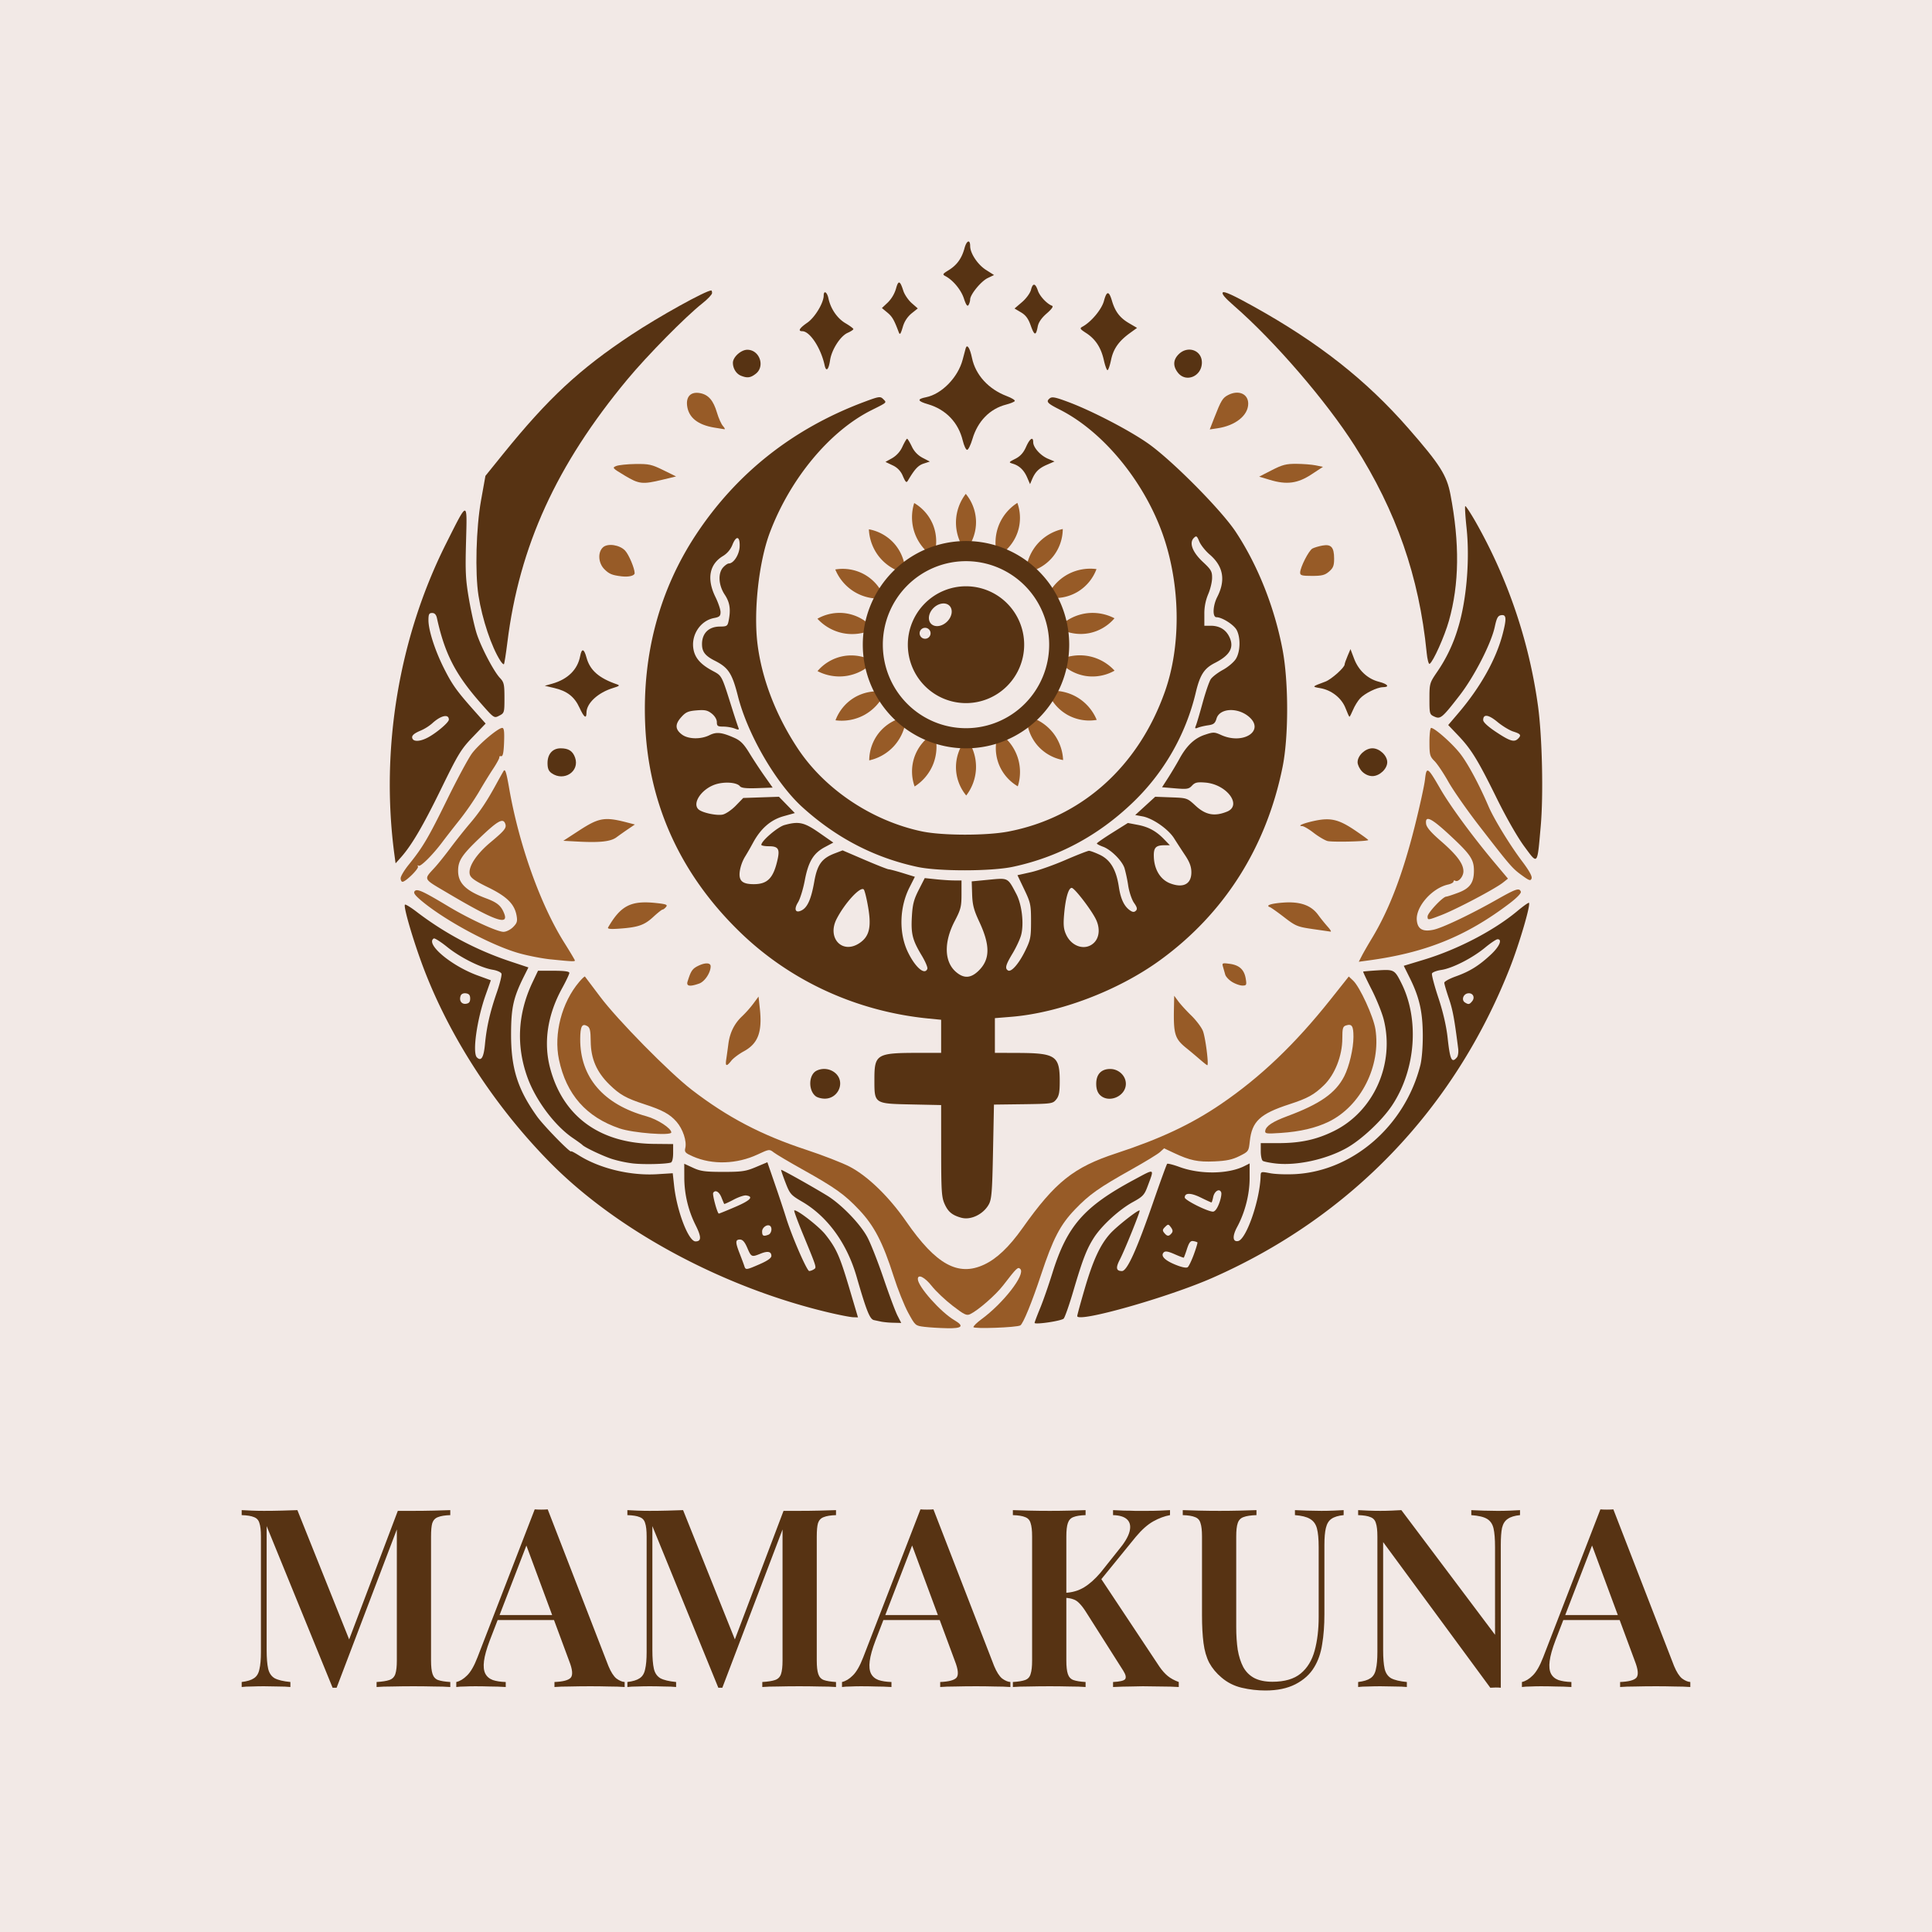 <svg xmlns="http://www.w3.org/2000/svg" viewBox="0 0 1024 1024"><g><path fill="#f2e9e6" d="M0 0h1024v1024H0z"/><path fill="#573313" d="M238.66 800.4v2.65q-4.24.13-6.5 1.05-2.24.8-3.04 3.18-.66 2.25-.66 7.15v65.68q0 4.77.8 7.15.8 2.38 2.9 3.18 2.26.8 6.5 1.06v2.65q-3.45-.27-8.74-.27-5.3-.13-10.73-.13-5.96 0-11.25.13-5.17 0-8.34.27v-2.65q4.5-.27 6.75-1.06 2.38-.8 3.18-3.18.8-2.38.8-7.15v-72.03l.92.13-32.84 86.33h-2.12l-34.96-85.67v65.68q0 6.35.8 9.93.8 3.44 3.44 5.03 2.78 1.46 8.34 1.99v2.65q-2.51-.27-6.49-.27-3.97-.13-7.54-.13-3.18 0-6.5.13-3.17 0-5.29.27v-2.65q4.37-.53 6.49-1.99 2.25-1.45 2.91-4.77.8-3.3.8-9.13v-61.18q0-4.9-.8-7.15-.66-2.38-2.91-3.18-2.12-.92-6.49-1.05v-2.65q2.12.13 5.3.26 3.3.13 6.49.13 4.9 0 9.53-.13 4.64-.13 8.21-.26l28.47 71.1-2.91 2.39 27.67-73.1h8.34q5.43 0 10.73-.13 5.3-.13 8.74-.26zm51.64-.4 32.18 83.02q1.98 4.77 4.23 6.62 2.39 1.73 4.37 1.86v2.65q-3.44-.27-8.34-.27-4.77-.13-9.8-.13-5.82 0-10.86.13-5.03 0-8.2.27v-2.65q6.75-.27 8.6-2.25 1.86-2.12-.8-8.87l-23.3-62.9 2.39-2.91-21.2 54.95q-2.5 6.62-3.04 10.86-.53 4.23.67 6.62 1.19 2.38 3.97 3.44 2.78.93 6.88 1.06v2.65q-4.23-.27-8.2-.27-3.98-.13-7.95-.13-2.91 0-5.56.13-2.52 0-4.5.27v-2.65q2.9-.66 5.69-3.44 2.91-2.79 5.56-9.67L283.41 800q1.6.13 3.45.13t3.44-.13zm11.52 56.01v2.65h-39.46l1.32-2.65zM443.1 800.4v2.65q-4.24.13-6.5 1.05-2.24.8-3.04 3.18-.66 2.25-.66 7.15v65.68q0 4.77.8 7.15.79 2.38 2.9 3.18 2.26.8 6.5 1.06v2.65q-3.45-.27-8.74-.27-5.3-.13-10.73-.13-5.96 0-11.26.13-5.16 0-8.34.27v-2.65q4.5-.27 6.76-1.06 2.38-.8 3.17-3.18.8-2.38.8-7.15v-72.03l.93.13-32.84 86.33h-2.12l-34.96-85.67v65.68q0 6.35.8 9.93.79 3.44 3.44 5.03 2.78 1.46 8.34 1.99v2.65q-2.52-.27-6.49-.27-3.97-.13-7.55-.13-3.17 0-6.48.13-3.18 0-5.3.27v-2.65q4.37-.53 6.49-1.99 2.25-1.45 2.91-4.77.8-3.3.8-9.13v-61.18q0-4.9-.8-7.15-.66-2.38-2.91-3.18-2.12-.92-6.5-1.05v-2.65q2.13.13 5.3.26 3.32.13 6.5.13 4.9 0 9.53-.13 4.63-.13 8.2-.26l28.48 71.1-2.92 2.39 27.68-73.1h8.34q5.43 0 10.73-.13 5.3-.13 8.74-.26zm51.64-.4 32.17 83.02q1.99 4.77 4.24 6.62 2.38 1.73 4.37 1.86v2.65q-3.44-.27-8.34-.27-4.77-.13-9.8-.13-5.83 0-10.86.13-5.03 0-8.2.27v-2.65q6.74-.27 8.6-2.25 1.85-2.12-.8-8.87l-23.3-62.9 2.38-2.91-21.18 54.95q-2.52 6.62-3.05 10.86-.53 4.23.66 6.62 1.2 2.38 3.98 3.44 2.78.93 6.88 1.06v2.65q-4.24-.27-8.2-.27-3.98-.13-7.95-.13-2.92 0-5.56.13-2.52 0-4.5.27v-2.65q2.9-.66 5.69-3.44 2.91-2.79 5.56-9.67L487.86 800q1.59.13 3.44.13 1.86 0 3.45-.13zm11.52 56.01v2.65H466.8l1.32-2.65zm113.87-55.61v2.65q-4.37.79-8.87 3.3-4.5 2.52-9.27 8.22l-25.02 30.72 5.95-9.54 31.65 47.67q2.12 3.05 4.37 4.9 2.25 1.85 5.83 3.18v2.65q-4.1-.27-9.4-.27-5.3-.13-9.67-.13-2.52 0-6.36.13-3.7 0-9.4.27v-2.65q5.3-.27 6.36-1.46 1.06-1.32-.93-4.5l-19.33-30.46q-2.12-3.44-3.84-5.16-1.59-1.72-3.31-2.25-1.72-.66-4.24-.8v-2.64q5.56-.27 9.93-2.92t8.74-7.8l9.4-11.8q4.9-5.82 5.96-9.93 1.06-4.1-1.19-6.35t-7.55-2.38v-2.65l5.83.26q2.91 0 5.82.13h6.36q3.84 0 6.89-.13 3.04-.13 5.3-.26zm-44.75 0v2.65q-4.24.13-6.5 1.05-2.11.8-2.9 3.18-.8 2.25-.8 7.15v65.68q0 4.77.8 7.15.79 2.38 2.9 3.18 2.26.8 6.5 1.06v2.65q-3.31-.27-8.48-.27-5.16-.13-10.46-.13-5.96 0-11.12.13-5.17 0-8.48.27v-2.65q4.37-.27 6.5-1.06 2.24-.8 2.9-3.18.8-2.38.8-7.15v-65.68q0-4.9-.8-7.15-.66-2.38-2.9-3.18-2.13-.92-6.5-1.05v-2.65q3.31.13 8.48.26 5.16.13 11.12.13 5.3 0 10.46-.13 5.17-.13 8.48-.26zm136.78 0v2.65q-4.24.4-6.49 1.98-2.12 1.46-2.91 4.77-.8 3.18-.8 9.14v36.67q0 8.88-1.19 15.9-1.06 7.01-4.23 12.18-3.31 5.56-9.94 9-6.48 3.31-15.89 3.31-6.35 0-12.57-1.46-6.1-1.45-10.73-5.43-4.1-3.44-6.49-7.8-2.25-4.38-3.04-10.47-.8-6.22-.8-14.83v-41.58q0-4.9-.8-7.15-.65-2.38-2.9-3.18-2.12-.92-6.5-1.05v-2.65q3.32.13 8.48.26t11.12.13q5.43 0 10.73-.13 5.3-.13 8.74-.26v2.65q-4.5.13-6.89 1.05-2.25.8-3.04 3.18-.8 2.25-.8 7.15v47.94q0 6.62.8 12.05.92 5.3 2.91 9.13 2.12 3.84 5.83 5.83 3.84 1.99 9.66 1.99 9.67 0 14.97-4.37 5.3-4.37 7.41-12.19 2.12-7.8 2.12-17.74v-37.08q0-6.48-.93-9.93-.92-3.44-3.7-5.03-2.65-1.59-7.95-1.98v-2.65q2.52.13 6.49.26 4.1.13 7.55.13 3.3 0 6.48-.13 3.31-.13 5.3-.26zm93.48 0v2.65q-4.23.4-6.48 1.98-2.25 1.46-3.05 4.77-.66 3.18-.66 9.14v75.6q-1.2-.13-2.65-.13-1.32 0-2.91.13l-56.8-77.2v57.2q0 6.36.79 9.94.8 3.44 3.44 5.03 2.78 1.46 8.34 1.99v2.65q-2.51-.27-6.49-.27-3.97-.13-7.54-.13-3.18 0-6.5.13-3.17 0-5.29.27v-2.65q4.37-.53 6.49-1.99 2.25-1.45 2.91-4.77.8-3.3.8-9.13v-61.18q0-4.9-.8-7.15-.66-2.38-2.91-3.18-2.12-.92-6.49-1.05v-2.65q2.12.13 5.3.26 3.3.13 6.49.13 3.04 0 5.95-.13 2.92-.13 5.17-.26l49.65 66.07V820q0-6.48-.8-9.93-.79-3.44-3.43-5.03-2.65-1.59-8.35-1.98v-2.65q2.52.13 6.5.26 4.1.13 7.54.13 3.31 0 6.49-.13 3.3-.13 5.3-.26zm49.47-.4 32.18 83.02q1.99 4.77 4.24 6.62 2.38 1.73 4.37 1.86v2.65q-3.44-.27-8.34-.27-4.77-.13-9.8-.13-5.83 0-10.86.13-5.03 0-8.21.27v-2.65q6.75-.27 8.6-2.25 1.86-2.12-.79-8.87l-23.3-62.9 2.38-2.91-21.19 54.95q-2.51 6.62-3.04 10.86-.53 4.23.66 6.62 1.2 2.38 3.97 3.44 2.78.93 6.89 1.06v2.65q-4.24-.27-8.21-.27-3.97-.13-7.95-.13-2.9 0-5.56.13-2.51 0-4.5.27v-2.65q2.91-.66 5.7-3.44 2.9-2.79 5.56-9.67L848.24 800q1.59.13 3.44.13 1.86 0 3.44-.13zm11.52 56.01v2.65H827.2l1.32-2.65z"/><g><g><path fill="#573313" d="M756.15 345.79c-3.99-40.16-16.05-74.82-38.09-109.44-15.14-23.8-42.51-55.56-64.08-74.34-4.8-4.18-6.57-6.3-5.85-7.03.72-.71 5.63 1.53 16.21 7.41 34.65 19.26 59.81 39.07 82.23 64.75 16.62 19.03 20.23 24.72 22.18 34.88 4.97 25.95 4.7 47.57-.8 67.05-2.35 8.3-8.31 21.6-10.21 22.78-.53.33-1.22-2.3-1.6-6.06zM265.21 350.23c-4.71-7.32-9.61-21.93-11.6-34.55-1.9-12.13-1.26-35.87 1.35-50.46l2.33-13 9.4-11.64c23.95-29.6 40.42-44.9 68-63.17 14.63-9.7 39.45-23.46 42.31-23.46.23 0 .41.62.41 1.39 0 .76-2.32 3.22-5.16 5.46-8.94 7.06-29.14 27.55-39.73 40.3-37.59 45.26-57.28 88.4-63.6 139.36-.76 6.12-1.58 11.33-1.83 11.57-.24.24-1.08-.57-1.88-1.8z"/><path fill="#573313" d="M807.9 448.62c-3.6-4.86-9.61-15.37-14.58-25.47-10.03-20.37-13.5-26.03-20.5-33.37l-5.24-5.5 5.41-6.35c11.71-13.75 19.96-28.48 23.45-41.88 2.14-8.21 1.98-10.38-.72-10-1.8.27-2.41 1.34-3.47 6.22-1.92 8.88-10.89 26.35-18.67 36.38-9.22 11.89-10.11 12.63-13.36 11.15-2.5-1.14-2.59-1.47-2.59-9.43 0-7.95.14-8.45 3.8-13.84a81.46 81.46 0 0 0 11.24-23.32c4.56-14.49 6.46-36.26 4.64-53.34-.65-6.12-.97-11.34-.71-11.6.26-.26 2.74 3.5 5.53 8.37a273.35 273.35 0 0 1 33.05 97.58c2.22 16.3 2.91 47.02 1.44 63.64-1.87 21.12-1.45 20.6-8.72 10.76zm-3.3-57.1c1.86-1.87 1.43-2.53-2.51-3.78-2.03-.65-5.8-2.93-8.39-5.08-4.78-3.97-7.58-4.34-7.58-1.01 0 1.13 2.57 3.5 6.99 6.42 7.22 4.78 9.47 5.46 11.49 3.44zM209 452.64c-7.4-55.81 2.44-114.79 27.46-164.58 11.6-23.09 11.15-23.05 10.55-.93-.44 16.17-.23 20.2 1.62 30.8 1.17 6.7 3.02 14.89 4.12 18.18 2.45 7.36 9.03 19.85 12.24 23.23 2.12 2.23 2.38 3.39 2.38 10.54 0 7.8-.08 8.06-2.75 9.44-2.74 1.42-2.76 1.41-9.81-6.6-13.43-15.26-19.06-26.18-23.23-45.12-.4-1.84-1.22-2.7-2.54-2.7-1.61 0-1.95.67-1.95 3.83 0 5.2 3.35 15.7 7.96 24.97 4.47 8.96 6.8 12.27 15.75 22.37l6.6 7.44-6.81 7.1c-6.2 6.44-7.72 8.94-16.75 27.42-9.65 19.77-15.71 30.09-21.4 36.46l-2.77 3.1zm17.4-61.55c4.59-2.32 11.5-8.14 11.5-9.68 0-3.18-4.31-2.2-8.85 2.01a24.56 24.56 0 0 1-6.07 3.8c-3.94 1.65-5.18 2.96-4.24 4.49.9 1.45 4.1 1.2 7.66-.62z"/><path fill="#975b27" d="M806.63 463.94c-5.1-3.71-6.05-4.8-22.5-26.05-6.49-8.37-13.88-18.95-16.44-23.5-2.55-4.55-5.86-9.49-7.35-10.98-2.48-2.48-2.7-3.34-2.7-10.15 0-4.1.4-7.45.89-7.45 1.87 0 11.1 8.15 15.32 13.54 4.07 5.17 10.08 16.34 15.1 28.04 2.91 6.77 11.36 20.58 17.84 29.16 3.67 4.86 5.37 7.94 4.98 9.03-.51 1.44-1.2 1.22-5.14-1.64zM212.35 465.48c0-1.03 1.91-4.23 4.24-7.12 7.51-9.3 10.4-14.19 20.34-34.46 5.37-10.95 11.32-22 13.22-24.56 3.64-4.9 13.87-13.53 16.03-13.53.96 0 1.2 1.9.99 7.62-.2 5.45-.64 7.54-1.52 7.37-.67-.14-1.12.1-.98.54.13.43-1.35 3.19-3.3 6.14-1.95 2.94-5.36 8.49-7.57 12.32a147.69 147.69 0 0 1-10.2 14.76c-3.41 4.28-7.5 9.54-9.11 11.7-5.03 6.73-11.53 13.23-12.58 12.58-.56-.34-.73-.16-.38.4.65 1.06-6.47 8.12-8.2 8.12-.54 0-.98-.84-.98-1.88zM721.82 506.57c.9-1.74 3.27-5.86 5.26-9.15 9.2-15.2 16.32-33.82 22.75-59.4 2.63-10.47 5.08-21.64 5.44-24.83.8-7.15 1.36-6.82 8.16 4.96 5.27 9.14 17.24 25.42 28.89 39.29l6.93 8.25-2.59 2.06c-4.17 3.33-24.82 14.22-32.73 17.27-7.15 2.75-7.28 2.76-7.28.74 0-1.93 8.1-10.54 9.92-10.54.45 0 3.27-.92 6.27-2.04 6.25-2.34 8.37-5.31 8.37-11.72 0-5.9-1.83-8.61-12.49-18.53-10.08-9.38-13.42-11.03-12.87-6.34.22 1.87 2.47 4.52 7.68 9.04 8.62 7.48 12.11 12.14 12.11 16.16 0 2.88-2.75 6-4.4 4.99-.46-.29-.84-.09-.84.44s-1.29 1.25-2.87 1.6c-8.5 1.86-17.18 11.73-16.6 18.85.4 4.8 3.15 6.36 8.98 5.08 4.8-1.06 19.7-8.16 33.46-15.96 10.2-5.77 11.88-6.33 12.7-4.2.3.8-2.09 3.28-6.04 6.28-23.1 17.51-44.63 26.18-75.13 30.24l-4.72.64zM291.93 508.5c-4.59-.47-12.23-1.96-16.97-3.31-15.08-4.29-40.19-17.91-52.3-28.38-2.94-2.55-3.64-3.69-2.81-4.54 1.3-1.33 4.37.09 17.8 8.15 10.97 6.6 25.86 13.47 29.2 13.47 1.45 0 3.67-1.1 5.09-2.51 2.12-2.13 2.4-3.07 1.85-6.14-1.1-6.09-5.13-10.07-15.1-14.93-6.95-3.39-9.21-4.99-9.68-6.83-1-3.91 3.35-10.66 11-17.05 7.62-6.38 8.62-7.66 7.75-9.93-1.17-3.04-4-1.45-13.4 7.53-9.57 9.13-11.55 12.14-11.55 17.55 0 6.53 4.1 10.55 14.85 14.57 5.98 2.23 8.03 3.97 9.63 8.2 2.43 6.38-5.44 3.52-29.66-10.8-13.85-8.2-13.27-7.02-6.93-14.04 1.72-1.9 5.43-6.54 8.25-10.33 2.83-3.78 7.22-9.3 9.75-12.28 5.52-6.45 9.17-11.87 14.22-21.12 2.07-3.78 3.91-7.06 4.1-7.29.8-.94 1.4 1.02 2.85 9.33 5.2 29.86 16.54 61.64 29.14 81.69 3.13 4.98 5.7 9.3 5.7 9.58 0 .61-1.7.53-12.78-.6z"/><path fill="#573313" d="M675.98 616.65c-3.03-.35-6.01-.96-6.63-1.34-.62-.38-1.12-2.66-1.12-5.06v-4.36l9.58-.01c11.56-.02 20.05-1.88 29.22-6.42 21.09-10.42 32.3-35.54 26.37-59.1-.9-3.57-3.77-10.7-6.38-15.84-2.62-5.14-4.65-9.43-4.51-9.55.13-.1 3.66-.41 7.84-.67 8.5-.52 8.84-.34 12.41 6.78 9.65 19.2 7.6 45.98-4.95 64.83-5.34 8.02-16.4 18.35-24.33 22.7-10.93 6.03-26.4 9.34-37.5 8.04zM335.65 616.67a66.22 66.22 0 0 1-11.3-2.39c-5-1.63-14.58-6.19-15.71-7.47-.27-.3-2.55-1.95-5.06-3.66-9.54-6.5-19.6-19.9-23.99-32.01-6.1-16.8-5.2-33.94 2.65-50.48l2.92-6.14h8.3c5.66 0 8.3.36 8.3 1.14 0 .63-1.72 4.28-3.82 8.1-7.72 14.09-9.94 28.57-6.44 42.07 6.7 25.82 26.32 40.21 55.2 40.46l10.08.1v4.69c0 2.88-.48 4.85-1.23 5.1-2.42.81-14.1 1.1-19.9.49z"/><path fill="#573313" d="M570.96 697.54c0-.53 1.77-7.01 3.93-14.4 4.45-15.22 8.23-23.4 13.54-29.3 3.49-3.87 14.97-12.89 15.61-12.25.41.41-7.95 21.12-10.53 26.07-2.25 4.32-1.93 6.02 1.15 6.02 2.72 0 7.72-11 16.47-36.24 3.81-11.02 7.18-20.28 7.48-20.58.3-.3 3.3.47 6.66 1.7 10.96 4 25.84 3.77 34.36-.55l2.7-1.36v7.78c0 8.58-2.44 18.14-6.6 25.86-2.63 4.87-2.44 8.03.46 7.5 4.33-.8 11.55-21.52 11.96-34.33.08-2.56.1-2.56 5.23-1.6 2.84.52 8.97.71 13.61.42 30.46-1.9 57.7-25.77 65.82-57.65.8-3.15 1.34-9.92 1.3-16.22-.09-12.26-1.83-19.86-6.88-30.04l-3.21-6.47 10.75-3.26c17.79-5.39 37.02-15.4 49.41-25.73 3.18-2.65 5.97-4.62 6.2-4.39 1 .99-5.1 21.72-10.1 34.43-29.45 74.82-84.25 131.95-157.58 164.3-23.58 10.4-71.74 24.02-71.74 20.29zm61.85-32.8c1.2-3.28 2.03-6.1 1.85-6.27a7.09 7.09 0 0 0-2.2-.66c-1.44-.26-2.18.64-3.32 4.08a61.13 61.13 0 0 1-1.67 4.68c-.11.14-2.3-.67-4.88-1.81-3.46-1.53-4.97-1.78-5.78-.97-1.82 1.82.5 4.24 6.31 6.58 3.37 1.36 5.72 1.81 6.42 1.24.6-.5 2.08-3.59 3.27-6.87zm-11.88-11.03c.8-.97.72-1.8-.31-3.2-1.32-1.77-1.5-1.78-3.1-.21-1.4 1.38-1.47 1.93-.42 3.2 1.54 1.86 2.42 1.9 3.83.2zm25.23-15.85c.92-2.41 1.41-5.06 1.1-5.88-.88-2.3-3.62-.68-4.26 2.53-.31 1.55-.72 2.82-.91 2.82-.2 0-2.74-1.17-5.66-2.6-5.3-2.6-8.49-2.61-8.49-.02 0 1.4 11.93 7.38 14.9 7.48 1.06.03 2.24-1.5 3.32-4.33zm126.06-77.47c.59-.71.88-2.81.64-4.67-2.03-15.97-2.86-20.44-4.96-26.61-1.32-3.9-2.4-7.6-2.4-8.25 0-.64 2.76-2.15 6.13-3.36 7.37-2.62 12.3-5.7 18.62-11.61 4.48-4.2 6.16-8.07 3.48-8.07-.68 0-3.66 2-6.63 4.45-6.73 5.56-17.28 10.94-23.18 11.82-2.46.37-4.69 1.22-4.94 1.88-.26.67 1.27 6.47 3.4 12.9 2.49 7.52 4.23 15.1 4.9 21.26 1.27 11.69 2.18 13.58 4.94 10.26zm8-29.65c1.75-2.1.45-4.63-2.19-4.25-2.51.35-3.57 3.58-1.58 4.84 1.84 1.17 2.38 1.09 3.77-.59zM439.8 695.78c-56.22-13.18-112.49-43.39-148.21-79.57-30.4-30.79-55.12-69.47-68.75-107.59-4.97-13.9-9.03-28.3-8.21-29.13.3-.3 3.12 1.43 6.26 3.84a170.11 170.11 0 0 0 49.64 26.26l9.54 3.17-2.28 4.56c-5.6 11.2-6.85 16.6-6.91 30.11-.1 18.56 3.33 29.65 13.69 44.21 3.54 5 18.17 19.97 18.17 18.6 0-.24 1.8.7 4 2.08 11.1 7 27.35 10.92 41.6 10.03l8.23-.51.7 6.43c1.45 13.57 7.63 29.7 11.38 29.7 3.18 0 3.17-2.4-.03-8.74a56.74 56.74 0 0 1-5.93-25.35l-.02-7.07 4.67 2.15c3.95 1.83 6.4 2.16 15.96 2.16 9.96 0 12.02-.3 17.36-2.56l6.06-2.55 3.93 11.4c2.17 6.26 4.87 14.4 6.01 18.08 3.07 9.88 11.03 28.2 12.25 28.18.59-.01 1.68-.4 2.42-.88 1.57-1 1.71-.55-5.74-18.65-2.76-6.69-4.84-12.33-4.63-12.54.97-.98 13.05 8.34 16.54 12.75 5.8 7.34 7.6 11.38 12.66 28.42l4.59 15.47-2.57-.08c-1.4-.04-6.98-1.11-12.38-2.38zm-37.1-25.76c4.07-1.77 6.15-3.23 6.15-4.34 0-2.36-1.94-2.76-5.77-1.2-4.7 1.9-4.9 1.82-7-3.08-1.36-3.17-2.46-4.42-3.9-4.42-2.48 0-2.5 1.39-.12 7.48 1.03 2.64 2.13 5.57 2.43 6.52.7 2.23.97 2.2 8.22-.96zm4.6-15.6c1.5-.58 2.13-3.41 1-4.54-1.35-1.35-4.36.58-4.36 2.8 0 2.4.68 2.76 3.36 1.74zm-17.5-14.77c7.94-3.4 9.84-5.43 5.68-6.04-1.05-.16-4.05.85-6.68 2.25-2.62 1.39-4.85 2.4-4.96 2.25-.1-.16-.77-1.73-1.47-3.48-1.2-3.02-3.27-4.16-4.36-2.4-.54.89 2.2 11 2.99 11 .27 0 4.23-1.61 8.8-3.58zM257.04 553.5c.87-9.18 2.68-17.11 6.32-27.6 1.62-4.67 2.7-9.11 2.42-9.87-.3-.75-2.37-1.67-4.63-2.04-6.31-1.03-17.18-6.47-24.12-12.06-3.45-2.78-6.66-4.81-7.12-4.52-4.6 2.84 9.2 14.48 23.24 19.6l7.01 2.56-2.8 7.9c-4.6 13.03-7.05 30.5-4.6 32.95 2.28 2.28 3.62.11 4.28-6.92zm-7.84-24.24c0-1.8-.6-2.54-2.22-2.77-1.33-.2-2.45.3-2.8 1.22-.98 2.55.39 4.66 2.8 4.32 1.62-.23 2.22-.97 2.22-2.77z"/><path fill="#573313" d="m467.3 700.55-4.09-.87c-2.2-.47-3.98-4.91-9.21-23.05-5.09-17.63-15.4-31.84-28.8-39.68-6.04-3.53-6.55-4.11-8.9-10.21-1.38-3.56-2.4-6.57-2.28-6.7.26-.26 16.07 8.59 24.22 13.56 7.58 4.61 17.71 15.06 21.48 22.14 1.78 3.32 5.64 13.15 8.59 21.83 2.95 8.69 6.26 17.55 7.36 19.7l2 3.92-4.2-.11a46.2 46.2 0 0 1-6.16-.53zM548.36 701.15c0-.37 1.3-3.83 2.9-7.7 1.6-3.86 4.5-12.2 6.48-18.55 7.81-25.14 16.77-35.38 43.49-49.7 11.14-5.98 10.68-6.23 6.94 3.78-1.61 4.33-2.53 5.3-7.7 8.12-7.26 3.98-16.54 12.46-20.67 18.9-3.86 6.01-6.01 11.6-10.98 28.49-2.15 7.3-4.43 13.78-5.06 14.4-1.27 1.26-15.4 3.33-15.4 2.26z"/><path fill="#975b27" d="M489.97 703.25c-4.82-.58-4.86-.62-8.6-7.46-2.07-3.79-5.54-12.45-7.7-19.25-5.73-17.99-10.3-26.82-18.3-35.29-7.75-8.21-12.68-11.73-30.29-21.57-7-3.91-13.77-7.93-15.02-8.91-2.23-1.75-2.41-1.73-8.49 1.12-11.08 5.18-24.09 5.57-34.35 1.03-4.04-1.78-4.53-2.32-4.01-4.4.9-3.62-1.26-10.12-4.66-14-3.54-4.03-7.42-6.15-17-9.26-9.67-3.15-13.06-5.05-18.57-10.45-6.73-6.59-9.8-13.65-9.89-22.8-.06-5.9-.4-7.38-1.87-8.2-2.74-1.53-3.66.2-3.7 6.88-.1 20.26 12.28 34.69 35.16 40.97 5.8 1.6 13.12 6.36 13.12 8.55 0 1.86-20.3.3-27.4-2.12-17.68-6.01-28.27-18.04-32.14-36.5-2.85-13.61 1.46-30.22 10.7-41.13 1.5-1.78 2.89-3.07 3.07-2.87.18.2 3.8 5.01 8.05 10.68 9.1 12.18 36.66 40.17 48.52 49.31 18.87 14.53 36.9 24 60.6 31.79 8.89 2.93 19.34 6.99 23.22 9.02 9.6 5.03 20.83 15.95 29.94 29.11 15.72 22.71 27.45 29.2 41.22 22.78 6.73-3.13 13.27-9.35 20.4-19.4 17.32-24.43 27.05-32.2 49.61-39.6 23.32-7.64 39.83-15.4 55.51-26.08 20.99-14.3 39.24-31.72 58.1-55.44l9.68-12.19 2.31 2.16c3.54 3.31 10.77 19.06 11.81 25.74 3.04 19.47-7.73 40.8-24.77 49.07-6.82 3.31-15.12 5.25-25.36 5.94-7.63.51-8.49.4-8.27-1.1.37-2.55 3.84-4.86 11.63-7.76 17.39-6.45 25.66-12.24 30.23-21.16 2.66-5.19 4.9-14.72 4.9-20.9 0-5.8-.82-7.05-3.95-6.06-1.68.54-1.95 1.5-1.95 6.89 0 9.15-3.93 19.15-9.75 24.8-5.17 5.03-8.63 6.94-18.26 10.07-15.6 5.07-19.9 9.07-21.03 19.62-.57 5.36-.65 5.46-5.5 7.87-3.74 1.87-6.86 2.53-13.17 2.81-8.84.4-13.04-.48-21.53-4.47l-5.22-2.46-2.14 1.96c-1.18 1.09-7.9 5.19-14.92 9.12-17.48 9.8-22.52 13.35-30.08 21.21-7.91 8.22-11.73 15.56-18.08 34.73-4.85 14.64-9.45 25.88-10.97 26.83-1.82 1.12-24.87 1.96-24.87.9 0-.57 1.88-2.41 4.18-4.1 11.7-8.56 23.53-23.83 20.67-26.69-1.27-1.27-1.85-.72-9.13 8.72-3.94 5.1-13.16 13.14-17.42 15.2-1.92.92-3.1.35-9.33-4.44-3.93-3.02-8.9-7.73-11.06-10.47-3.68-4.68-7.38-6.53-7.38-3.69 0 3.94 12.06 17.52 19.4 21.83 5.33 3.13 4.14 4.42-3.93 4.24-3.92-.08-9.3-.41-11.97-.73z"/></g><g><path fill="#573313" d="M510.87 158.15c-1.53-4.59-5.73-9.65-9.78-11.8-1.66-.87-1.5-1.17 1.7-3.14 4.41-2.73 6.96-6.27 8.42-11.66 1.12-4.16 3-4.84 3-1.1 0 3.8 4 9.82 8.34 12.58l4.32 2.74-3.35 1.6c-3.54 1.68-9.3 8.72-9.32 11.38-.01.87-.4 2.18-.87 2.92-.6.95-1.32-.06-2.46-3.52zM546.28 172.46c-1.28-3.61-2.64-5.44-5.15-6.92l-3.41-2.02 3.95-3.38c2.24-1.92 4.31-4.75 4.77-6.51.98-3.8 2.3-3.64 3.68.45.99 2.94 4.8 7 7.5 7.98.84.3-.16 1.74-2.85 4.08-2.8 2.45-4.34 4.7-4.77 7.01-.94 4.98-1.76 4.82-3.72-.69zM476.34 176.04c-2.48-6.59-3.44-8.23-6.03-10.38l-2.88-2.39 3.15-2.97a17.35 17.35 0 0 0 4.3-7.25c1.27-4.68 2.14-4.44 3.9 1.08.64 2 2.63 4.92 4.41 6.5l3.25 2.85-3.28 2.62a14.36 14.36 0 0 0-4.68 7.27c-1.15 3.82-1.53 4.3-2.14 2.67zM585.05 190.84c-1.48-6.6-4.42-11.1-9.32-14.29-3.39-2.2-3.58-2.54-1.94-3.44 4.64-2.54 10.13-9.15 11.32-13.6 1.46-5.43 2.66-5.46 4.24-.1 1.7 5.75 4.2 9.04 9.01 11.86l4.3 2.52-3.73 2.7c-5.95 4.3-8.83 8.4-10.05 14.28-.62 2.98-1.46 5.42-1.88 5.42-.41 0-1.3-2.4-1.95-5.35zM437.05 193.52c-1.95-9.05-7.81-17.97-11.82-17.97-2.48 0-1.52-1.62 2.68-4.53 4.01-2.78 8.65-10.47 8.67-14.38.02-2.93 1.79-1.89 2.5 1.47 1.17 5.53 4.68 10.65 9.05 13.21 2.3 1.35 4.18 2.75 4.18 3.1 0 .36-1.37 1.26-3.05 2-3.85 1.71-8.46 8.89-9.3 14.5-.78 5.18-2.1 6.37-2.91 2.6zM624.32 197.53c-2.7-3.44-2.57-6.8.38-9.74 4.82-4.83 12.32-2.18 12.32 4.35 0 7.3-8.4 10.86-12.7 5.39zM392.7 199.13c-2.48-1-4.25-3.86-4.25-6.85 0-3.02 4.3-6.9 7.65-6.9 6.45 0 9.55 8.73 4.5 12.7-2.78 2.18-4.51 2.41-7.9 1.05z"/><path fill="#975b27" d="M643.58 221.48c3.61-9.25 4.43-10.6 7.36-12.11 5.5-2.85 10.65-.64 10.64 4.58 0 6.24-6.76 11.64-16.34 13.06l-4.05.6zM378.53 226.63c-8.7-1.47-13.5-5.3-14.33-11.46-.68-5.05 2.01-7.71 6.86-6.8 4.41.82 7.05 3.87 8.94 10.33.86 2.93 2.3 6.13 3.2 7.12.9 1 1.23 1.75.74 1.69-.5-.06-2.92-.46-5.4-.88z"/><path fill="#573313" d="M510.28 233.52c-2.3-9.56-8.94-16.51-18.43-19.27-5.63-1.64-5.94-2.73-1.06-3.7 8.36-1.67 17.01-10.56 19.45-19.97.67-2.6 1.39-5.3 1.6-6 .74-2.45 2.24-.13 3.34 5.16 1.86 8.97 8.73 16.51 18.38 20.18 2.6.98 4.53 2.16 4.3 2.62-.24.46-2.28 1.3-4.53 1.88-8.66 2.2-15.15 8.82-17.93 18.3-.93 3.14-2.19 5.71-2.81 5.71-.62 0-1.66-2.2-2.3-4.9z"/><path fill="#975b27" d="m673.09 254.35-5.7-1.72 6.66-3.41c5.64-2.9 7.65-3.41 13.06-3.38 3.52.02 8.14.38 10.25.81l3.85.78-6.12 4.02c-7.31 4.8-13.13 5.57-22 2.9z"/><path fill="#573313" d="M544.46 253.17c-1.7-3.95-4.16-6.33-7.6-7.38-2.35-.72-2.32-.77 1.32-2.64 2.63-1.35 4.27-3.17 5.64-6.26 2-4.51 3.8-5.7 3.8-2.52 0 2.77 3.82 7.06 7.77 8.74l3.52 1.48-3.93 1.7c-4.27 1.83-6.27 3.78-7.96 7.76l-1.08 2.56zM478.54 252.34a10.5 10.5 0 0 0-5.5-5.74l-3.74-1.78 3.54-1.97a13.53 13.53 0 0 0 5.48-6.14c1.07-2.3 2.18-4.17 2.46-4.17.29 0 1.4 1.83 2.49 4.08a12.89 12.89 0 0 0 5.76 6.05l3.8 1.97-3.27 1.07c-2.92.95-4.75 2.93-8.28 8.91-.85 1.45-1.24 1.12-2.74-2.28z"/><path fill="#975b27" d="M331.05 252.02c-6.48-3.88-6.7-4.13-4.42-5.03 1.3-.53 5.92-1 10.24-1.06 7.06-.09 8.55.24 14.67 3.25l6.8 3.34-7.3 1.76c-10.56 2.54-12.32 2.35-20-2.26zM689.1 303.52c.02-2.82 4.6-11.8 6.54-12.8 1-.52 3.4-1.23 5.35-1.58 4.57-.82 6.12.94 6.12 6.98 0 3.7-.49 4.94-2.68 6.82-2.2 1.9-3.78 2.3-9 2.3-5.38 0-6.34-.26-6.33-1.72zM329.5 305.48c-5.09-.61-6.64-1.25-9.18-3.8-3.25-3.24-3.6-9-.7-11.61 2.48-2.25 8.84-1.3 11.7 1.76 1.97 2.09 5.06 9.4 5.06 11.95 0 1.37-3.13 2.14-6.88 1.7z"/><path fill="#573313" d="M713.19 375.42c-2.07-5.42-7.43-9.67-13.5-10.7-4.48-.77-4.51-.73 2.84-3.47 3.1-1.16 10.14-7.43 10.14-9.04 0-.47.7-2.5 1.56-4.5l1.55-3.66 1.93 5.1c2.35 6.2 7.2 10.7 13.16 12.2 4.65 1.17 5.91 2.83 2.19 2.86-3.15.03-9.7 3.24-12.23 6-1.2 1.3-2.86 4.01-3.7 6.03-.85 2.02-1.7 3.67-1.88 3.67-.19 0-1.12-2.02-2.06-4.5zM307.12 375.05c-2.65-5.78-6.57-8.82-13.38-10.4l-5.01-1.17 3.93-1.1c8.28-2.34 13.49-7.48 14.84-14.65.82-4.3 2.05-4.02 3.34.75 1.82 6.77 6.57 10.94 16.2 14.25 1.63.56 1.28.9-2.04 1.9-8.08 2.46-14.16 8.1-14.16 13.13 0 3.47-1.33 2.5-3.72-2.71zM721.96 408.94c-1.32-1.33-2.41-3.56-2.41-4.96 0-3.54 4.09-7.37 7.86-7.37 3.77 0 7.86 3.83 7.86 7.37s-4.09 7.37-7.86 7.37c-1.91 0-3.93-.9-5.45-2.41zM292.39 409.82c-1.63-1.14-2.19-2.51-2.19-5.4 0-4.78 2.7-7.8 6.95-7.8 4.22 0 6.43 1.43 7.67 4.97 2.53 7.26-5.88 12.82-12.43 8.23z"/><path fill="#975b27" d="M703.5 445.73c-1.54-.47-4.82-2.43-7.29-4.35-2.47-1.93-5.2-3.52-6.05-3.53-2.9-.06.99-1.64 7.08-2.9 8.1-1.65 12.45-.58 20.9 5.13 4.04 2.73 7.23 5.06 7.08 5.18-.94.77-19.45 1.17-21.73.47zM305.93 446.04l-7.36-.4 8.19-5.33c10.78-7.01 13.7-7.5 26-4.28l3.74.97-3.5 2.37c-1.92 1.3-4.74 3.3-6.26 4.42-3.08 2.28-8.83 2.9-20.81 2.25zM322.31 491.55c6.74-11.62 12.13-14.35 25.44-12.93 5.38.58 6.23.91 5.26 2.08-.63.76-1.46 1.39-1.85 1.39-.38 0-2.62 1.77-4.96 3.94-4.7 4.33-7.99 5.46-17.91 6.17-4.77.34-6.44.16-5.98-.65zM695.72 492.41c-8-1.16-9.03-1.58-15.02-6.2-3.53-2.73-6.96-5.16-7.61-5.4-2.55-.9.52-1.95 7.13-2.42 8.88-.64 14.7 1.42 18.41 6.49a93.85 93.85 0 0 0 5.08 6.3c1.35 1.48 2.04 2.65 1.53 2.6l-9.52-1.37zM653.07 520.47c-1.7-1.04-3.36-2.8-3.68-3.93l-1.18-4.14c-.57-1.98-.34-2.07 3.58-1.55 5.1.69 7.7 3.1 8.48 7.9.54 3.32.4 3.62-1.75 3.62-1.29 0-3.74-.86-5.45-1.9zM364.45 520.16c1.68-5.4 2.48-6.63 5.24-8.06 3.84-1.98 6.97-1.96 6.97.05 0 3.41-3.15 8.14-6.12 9.17-5.04 1.76-6.9 1.4-6.1-1.16zM635.82 561.4c-2-1.74-5.23-4.45-7.16-6-5.93-4.8-6.71-7.31-6.45-20.75l.14-6.88 2.17 2.95c1.2 1.62 4.28 5 6.85 7.5 2.57 2.49 5.34 6.14 6.15 8.1 1.35 3.21 3.29 18.33 2.35 18.27-.22-.01-2.04-1.45-4.05-3.2zM384.93 561.42c.27-1.75.77-5.39 1.12-8.08.77-6.02 3.2-10.89 7.35-14.76a58 58 0 0 0 5.9-6.66l2.74-3.72.7 6.46c1.32 12.4-.96 18.45-8.53 22.57-2.58 1.4-5.55 3.64-6.6 4.97-2.55 3.25-3.27 3.04-2.68-.78z"/><path fill="#573313" d="M582.98 580.34c-1.3-1.31-1.96-3.28-1.96-5.9 0-5.05 2.65-7.86 7.41-7.86 4.5 0 8.3 3.6 8.3 7.86 0 6.63-9.1 10.54-13.75 5.9zM432.4 581.07c-4.06-3.08-3.88-11.29.3-13.53a9.12 9.12 0 0 1 10.44 1.57c4.84 4.84 1.05 13.2-5.98 13.2-1.72 0-3.87-.56-4.76-1.24z"/></g><path fill="#573313" d="M509.57 645.45c-4.8-1.32-7-3.1-8.85-7.18-1.66-3.66-1.86-6.68-1.88-28.33l-.02-24.23-15.62-.33c-19.98-.43-19.75-.27-19.75-13.22 0-13.44 1.1-14.1 23.33-14.12l12.04-.01V540.5l-6.63-.65c-37.97-3.74-73.02-19.76-99.74-45.58-31.69-30.61-48.79-68.06-50.5-110.63-1.5-37 7.63-70.98 26.91-100.22 21.49-32.57 51.42-56.23 88.97-70.32 8.04-3.01 8.74-3.12 10.26-1.6 1.98 1.98 2.32 1.65-6.23 5.93-22.16 11.1-43.09 36.32-53.85 64.92-5.81 15.44-8.7 41.67-6.5 59.12 2.33 18.51 9.82 37.9 21.36 55.3 14.35 21.63 39.25 38.27 65.65 43.87 10.83 2.3 34.35 2.34 46.03.08 38.79-7.49 68.86-34.43 82.92-74.28 8.23-23.32 8.24-53.6.03-79.58-9.34-29.54-31.85-57.66-55.86-69.78-6.58-3.32-7.36-4.2-5.3-5.91 1.24-1.03 3-.68 10.06 1.97 12.6 4.74 32.22 14.96 42.13 21.92 12.64 8.89 38.7 35.16 46.4 46.78 11.72 17.72 20.58 40 24.85 62.5 3.24 17.09 3.25 46.22 0 62.22-8.6 42.55-30.91 77.71-65.03 102.44-22.18 16.08-53.22 27.87-78.84 29.94l-8.6.7v18.39l12.53.05c19.62.1 21.82 1.58 21.84 14.82.01 5.94-.38 8-1.86 9.83-1.82 2.24-2.4 2.32-17.44 2.53l-15.56.2-.5 24.85c-.42 21.3-.73 25.3-2.22 28.03-2.85 5.21-9.53 8.48-14.53 7.1zm9.3-131.13c5.94-5.93 5.98-13.34.16-25.8-2.88-6.16-3.6-8.94-3.78-14.5l-.22-6.87 9.12-.88c10.35-.99 9.92-1.21 14.55 7.6 2.94 5.61 4.11 15.85 2.5 21.8-.59 2.16-2.63 6.53-4.53 9.69-3.64 6.05-4.15 7.92-2.41 9 1.72 1.05 5.68-3.46 9.06-10.31 2.87-5.85 3.15-7.21 3.15-15.76 0-8.74-.24-9.84-3.6-16.89l-3.6-7.53 7.04-1.57c3.87-.86 12.12-3.77 18.33-6.46 6.22-2.69 11.86-4.89 12.54-4.9.68 0 3.24.94 5.68 2.09 5.66 2.66 8.77 7.87 10.16 17.04 1.01 6.67 2.95 10.6 6.28 12.7 1.17.74 1.97.71 2.77-.1.85-.84.6-1.86-1-4.12-1.18-1.66-2.57-5.77-3.1-9.17a80.76 80.76 0 0 0-1.95-9.22c-1.27-3.95-7.19-9.86-11.4-11.38-1.8-.65-3.27-1.43-3.27-1.72 0-.3 3.7-2.86 8.22-5.7l8.22-5.16 5.17.98c5.83 1.1 9.96 3.38 14.18 7.8l2.9 3.01-2.9.01c-4.67.03-5.8 1.31-5.57 6.4.29 6.64 3.57 11.87 8.66 13.81 6.9 2.64 11.22.39 11.22-5.84 0-2.94-.89-5.39-3.26-8.97-1.8-2.7-4.46-6.8-5.91-9.1-3.12-4.92-11.37-10.64-16.76-11.61l-3.83-.7 5.3-4.84 5.3-4.85 8.47.32c8.43.31 8.49.34 13 4.5 5.27 4.85 10 5.73 16.57 3.07 8.2-3.31-.07-14.45-11.43-15.4-4.33-.35-5.52-.09-7.1 1.61-1.69 1.82-2.65 1.97-8.88 1.45l-7-.59 3.3-5.13c1.8-2.83 4.47-7.3 5.91-9.94 3.83-7 7.99-10.93 13.46-12.74 4.53-1.51 5.07-1.5 8.7.14 11.82 5.32 23.35-2.39 14.6-9.76-6.03-5.06-15.46-4.5-17.1 1.02-.75 2.53-1.52 3.15-4.42 3.57-1.93.27-4.36.84-5.4 1.26-1.6.63-1.77.45-1.1-1.14.42-1.03 2.03-6.47 3.56-12.07 1.54-5.6 3.46-11.2 4.28-12.45.81-1.25 3.71-3.48 6.44-4.97 2.73-1.48 5.84-4.11 6.9-5.84 2.36-3.8 2.57-11.13.45-15.23-1.46-2.83-7.76-6.84-10.74-6.84-2.2 0-1.96-6.08.42-10.75 4.55-8.91 3.22-16.29-4.05-22.51-2.22-1.9-4.68-4.99-5.46-6.85-1.27-3.05-1.57-3.24-2.92-1.89-2.59 2.6-.71 7.53 4.82 12.7 4.38 4.08 4.92 5.03 4.87 8.56-.03 2.18-.97 6.03-2.08 8.55a26.45 26.45 0 0 0-2.03 10.65v6.06h3.38c4.66 0 8.03 2.04 9.9 5.97 2.63 5.54.32 9.67-7.67 13.73-5.67 2.87-7.88 6.26-10.1 15.47a118.6 118.6 0 0 1-33.96 59.02c-18.12 17.24-39.17 28.47-62.95 33.56-11.47 2.46-39.33 2.5-50.65.08-22.78-4.88-42.94-15.34-60.92-31.6-14.05-12.7-29.08-38.55-34.24-58.9-3.08-12.13-5.05-15.15-12.26-18.8-5.13-2.6-6.78-4.75-6.78-8.8 0-5.75 3.56-9.26 9.45-9.3 3.75-.03 4.1-.27 4.67-3.1 1.2-6 .64-9.71-2.09-13.83-3.3-5-3.67-11.3-.83-14.44 1.03-1.14 2.4-2.07 3.02-2.07 2.52 0 5.52-4.65 5.72-8.85.26-5.62-1.76-6.2-3.8-1.1a12.33 12.33 0 0 1-4.86 5.9c-7.4 4.36-8.89 12.2-4.16 21.83 1.49 3.03 2.7 6.63 2.7 8 0 2.07-.58 2.6-3.4 3.13-7.32 1.38-12.36 9.06-10.93 16.68.86 4.57 3.82 7.92 9.9 11.2 5.32 2.88 4.85 1.99 10.63 20.34 1.36 4.32 2.79 8.64 3.16 9.6.6 1.53.38 1.61-1.94.73-1.45-.55-4.15-1-6-1-2.93 0-3.38-.32-3.38-2.38 0-1.43-1.09-3.24-2.7-4.52-2.24-1.76-3.64-2.06-8.03-1.7-4.48.37-5.77.94-8.16 3.62-3.38 3.78-3.25 6.48.43 9.22 3.32 2.47 9.94 2.62 14.56.31 3.69-1.84 6.49-1.54 13.18 1.42 3.23 1.43 5 3.22 7.93 8 2.07 3.4 5.7 8.92 8.07 12.27l4.3 6.1-8.16.29c-5.86.2-8.45-.08-9.18-1.01-1.73-2.2-8.85-2.58-13.7-.73-7.17 2.74-11.75 10.13-8.12 13.1 2.14 1.76 9.63 3.31 12.7 2.64 1.63-.36 4.75-2.49 6.92-4.73l3.95-4.07 9.46-.32 9.46-.32 4.21 4.32 4.21 4.32-5.93 1.66c-6.84 1.9-12.16 6.53-16.25 14.13a151.11 151.11 0 0 1-4.4 7.65 21.92 21.92 0 0 0-2.52 6.95c-.86 5.4 1.05 7.3 7.35 7.3 7.4 0 10.5-3.3 12.69-13.42 1.14-5.3.17-6.68-4.71-6.68-2.2 0-3.98-.34-3.98-.75 0-2.06 8.71-9.51 12.28-10.49 7.63-2.1 10.38-1.48 18.42 4.1l7.46 5.2-4.46 2.38c-6.08 3.22-8.78 7.7-10.67 17.7-.87 4.59-2.48 9.8-3.59 11.6-2.36 3.84-1.31 5.97 2.06 4.17 3.03-1.62 4.96-6.07 6.54-15.04 1.6-9.15 3.98-12.45 10.86-15.08l4.18-1.6 11.69 5.02c6.43 2.76 12.17 5.02 12.74 5.02.58 0 3.94.9 7.46 1.98l6.41 1.98-2.85 5.64c-5.36 10.58-5.69 24.26-.83 34.3 3.92 8.1 8.93 12.4 10.3 8.84.27-.7-1.06-3.86-2.95-7-4.93-8.2-5.77-11.46-5.26-20.56.36-6.53 1.02-9.13 3.63-14.26l3.2-6.27 5.95.62c3.28.35 7.67.63 9.75.63h3.78v7.32c0 6.52-.39 8.07-3.6 14.21-5.88 11.26-5.57 21.71.8 27.07 4.2 3.53 7.88 3.24 12.06-.94zm-63.26-14.5c5.17-3.5 6.34-8.44 4.52-19-.8-4.7-1.85-8.91-2.31-9.38-1.79-1.78-9.99 7.1-14.36 15.56-5.29 10.22 3.03 19 12.15 12.82zm124.3-.2c2.89-2.88 3.21-7.92.82-12.62-2.7-5.32-11.28-16.41-12.7-16.41-1.73 0-3.33 5.63-4.05 14.32-.45 5.48-.21 7.72 1.16 10.6 3.07 6.47 10.38 8.5 14.78 4.1z"/><g><g fill="#975b27"><path d="M511.88 261.76a23.68 23.68 0 0 1 5.43 14.46c.14 5.7-1.9 11.44-5.6 15.8a25.15 25.15 0 0 1-5.01-15.97 25.1 25.1 0 0 1 5.18-14.29zM539.23 266.54a23.68 23.68 0 0 1 .16 15.44 23.72 23.72 0 0 1-10.67 12.93 25.15 25.15 0 0 1 .75-16.71c1.94-4.77 5.4-8.9 9.76-11.66zM563.29 280.39a23.69 23.69 0 0 1-5.13 14.56 23.72 23.72 0 0 1-14.44 8.5c.29-5.68 2.6-11.23 6.42-15.45a25.11 25.11 0 0 1 13.15-7.61zM581.16 301.63a23.68 23.68 0 0 1-9.8 11.93 23.72 23.72 0 0 1-16.47 3.05 25.15 25.15 0 0 1 11.31-12.33 25.1 25.1 0 0 1 14.96-2.65zM590.7 327.7c-3.39 4-8.15 6.82-13.3 7.86-5.6 1.13-11.6.12-16.52-2.77a25.15 25.15 0 0 1 14.85-7.71c5.1-.7 10.4.23 14.97 2.62zM590.74 355.46c-4.55 2.6-10 3.62-15.18 2.84a23.72 23.72 0 0 1-14.58-8.26 25.15 25.15 0 0 1 16.59-2.16 25.1 25.1 0 0 1 13.17 7.58zM581.28 381.56a23.7 23.7 0 0 1-15.23-2.52 23.72 23.72 0 0 1-10.88-12.75c5.65-.7 11.52.61 16.33 3.64a25.1 25.1 0 0 1 9.78 11.63zM563.47 402.85a23.68 23.68 0 0 1-13.45-7.58 23.72 23.72 0 0 1-5.86-15.7 25.15 25.15 0 0 1 14.1 9c3.15 4.07 5 9.14 5.21 14.28zM539.45 416.77a23.68 23.68 0 0 1-10.05-11.73 23.72 23.72 0 0 1-.14-16.75 25.15 25.15 0 0 1 10.17 13.28c1.58 4.9 1.59 10.3.02 15.2zM512.12 421.63a23.68 23.68 0 0 1-5.43-14.46 23.72 23.72 0 0 1 5.6-15.79 25.15 25.15 0 0 1 5.01 15.96 25.11 25.11 0 0 1-5.18 14.29zM484.77 416.85a23.68 23.68 0 0 1-.16-15.44 23.72 23.72 0 0 1 10.67-12.93 25.15 25.15 0 0 1-.75 16.72 25.11 25.11 0 0 1-9.76 11.65zM460.71 403a23.69 23.69 0 0 1 5.13-14.56 23.72 23.72 0 0 1 14.44-8.5 25.15 25.15 0 0 1-6.42 15.45 25.11 25.11 0 0 1-13.15 7.62zM442.84 381.77a23.68 23.68 0 0 1 9.8-11.93 23.72 23.72 0 0 1 16.47-3.05 25.15 25.15 0 0 1-11.31 12.32 25.11 25.11 0 0 1-14.96 2.66zM433.3 355.7c3.39-4.01 8.15-6.83 13.3-7.86 5.6-1.13 11.6-.12 16.52 2.77a25.15 25.15 0 0 1-14.85 7.7c-5.1.7-10.4-.22-14.97-2.61zM433.26 327.94c4.55-2.61 10-3.63 15.18-2.84a23.72 23.72 0 0 1 14.58 8.25 25.15 25.15 0 0 1-16.59 2.17 25.11 25.11 0 0 1-13.17-7.58zM442.72 301.83a23.7 23.7 0 0 1 15.23 2.53 23.72 23.72 0 0 1 10.88 12.74c-5.65.7-11.52-.6-16.33-3.63a25.1 25.1 0 0 1-9.78-11.64zM460.53 280.54c5.16.93 9.98 3.65 13.45 7.58a23.72 23.72 0 0 1 5.86 15.7 25.15 25.15 0 0 1-14.1-9c-3.15-4.07-5-9.13-5.21-14.28zM484.55 266.63a23.68 23.68 0 0 1 10.05 11.72 23.72 23.72 0 0 1 .14 16.76 25.15 25.15 0 0 1-10.17-13.29 25.12 25.12 0 0 1-.02-15.2z"/></g><path fill="#573313" d="M512 286.76a54.7 54.94 0 0 0-54.7 54.94 54.7 54.94 0 0 0 54.7 54.93 54.7 54.94 0 0 0 54.7-54.93 54.7 54.94 0 0 0-54.7-54.94zm0 10.67a44.08 44.26 0 0 1 44.08 44.27A44.08 44.26 0 0 1 512 385.96a44.08 44.26 0 0 1-44.08-44.26A44.08 44.26 0 0 1 512 297.43z"/><path fill="#573313" d="M512 310.74a30.83 30.96 0 0 0-30.83 30.96A30.83 30.96 0 0 0 512 372.66a30.83 30.96 0 0 0 30.83-30.96A30.83 30.96 0 0 0 512 310.74zm-11.73 9.11a5.1 6.82 45.73 0 1 3.1 1.35 5.1 6.82 45.73 0 1-1.58 8.45 5.1 6.82 45.73 0 1-8.4.85 5.1 6.82 45.73 0 1 1.59-8.45 5.1 6.82 45.73 0 1 5.29-2.2zm-9.95 12.9a2.9 2.9 0 0 1 2.9 2.9 2.9 2.9 0 0 1-2.9 2.9 2.9 2.9 0 0 1-2.9-2.9 2.9 2.9 0 0 1 2.9-2.9z"/></g></g></g></svg>